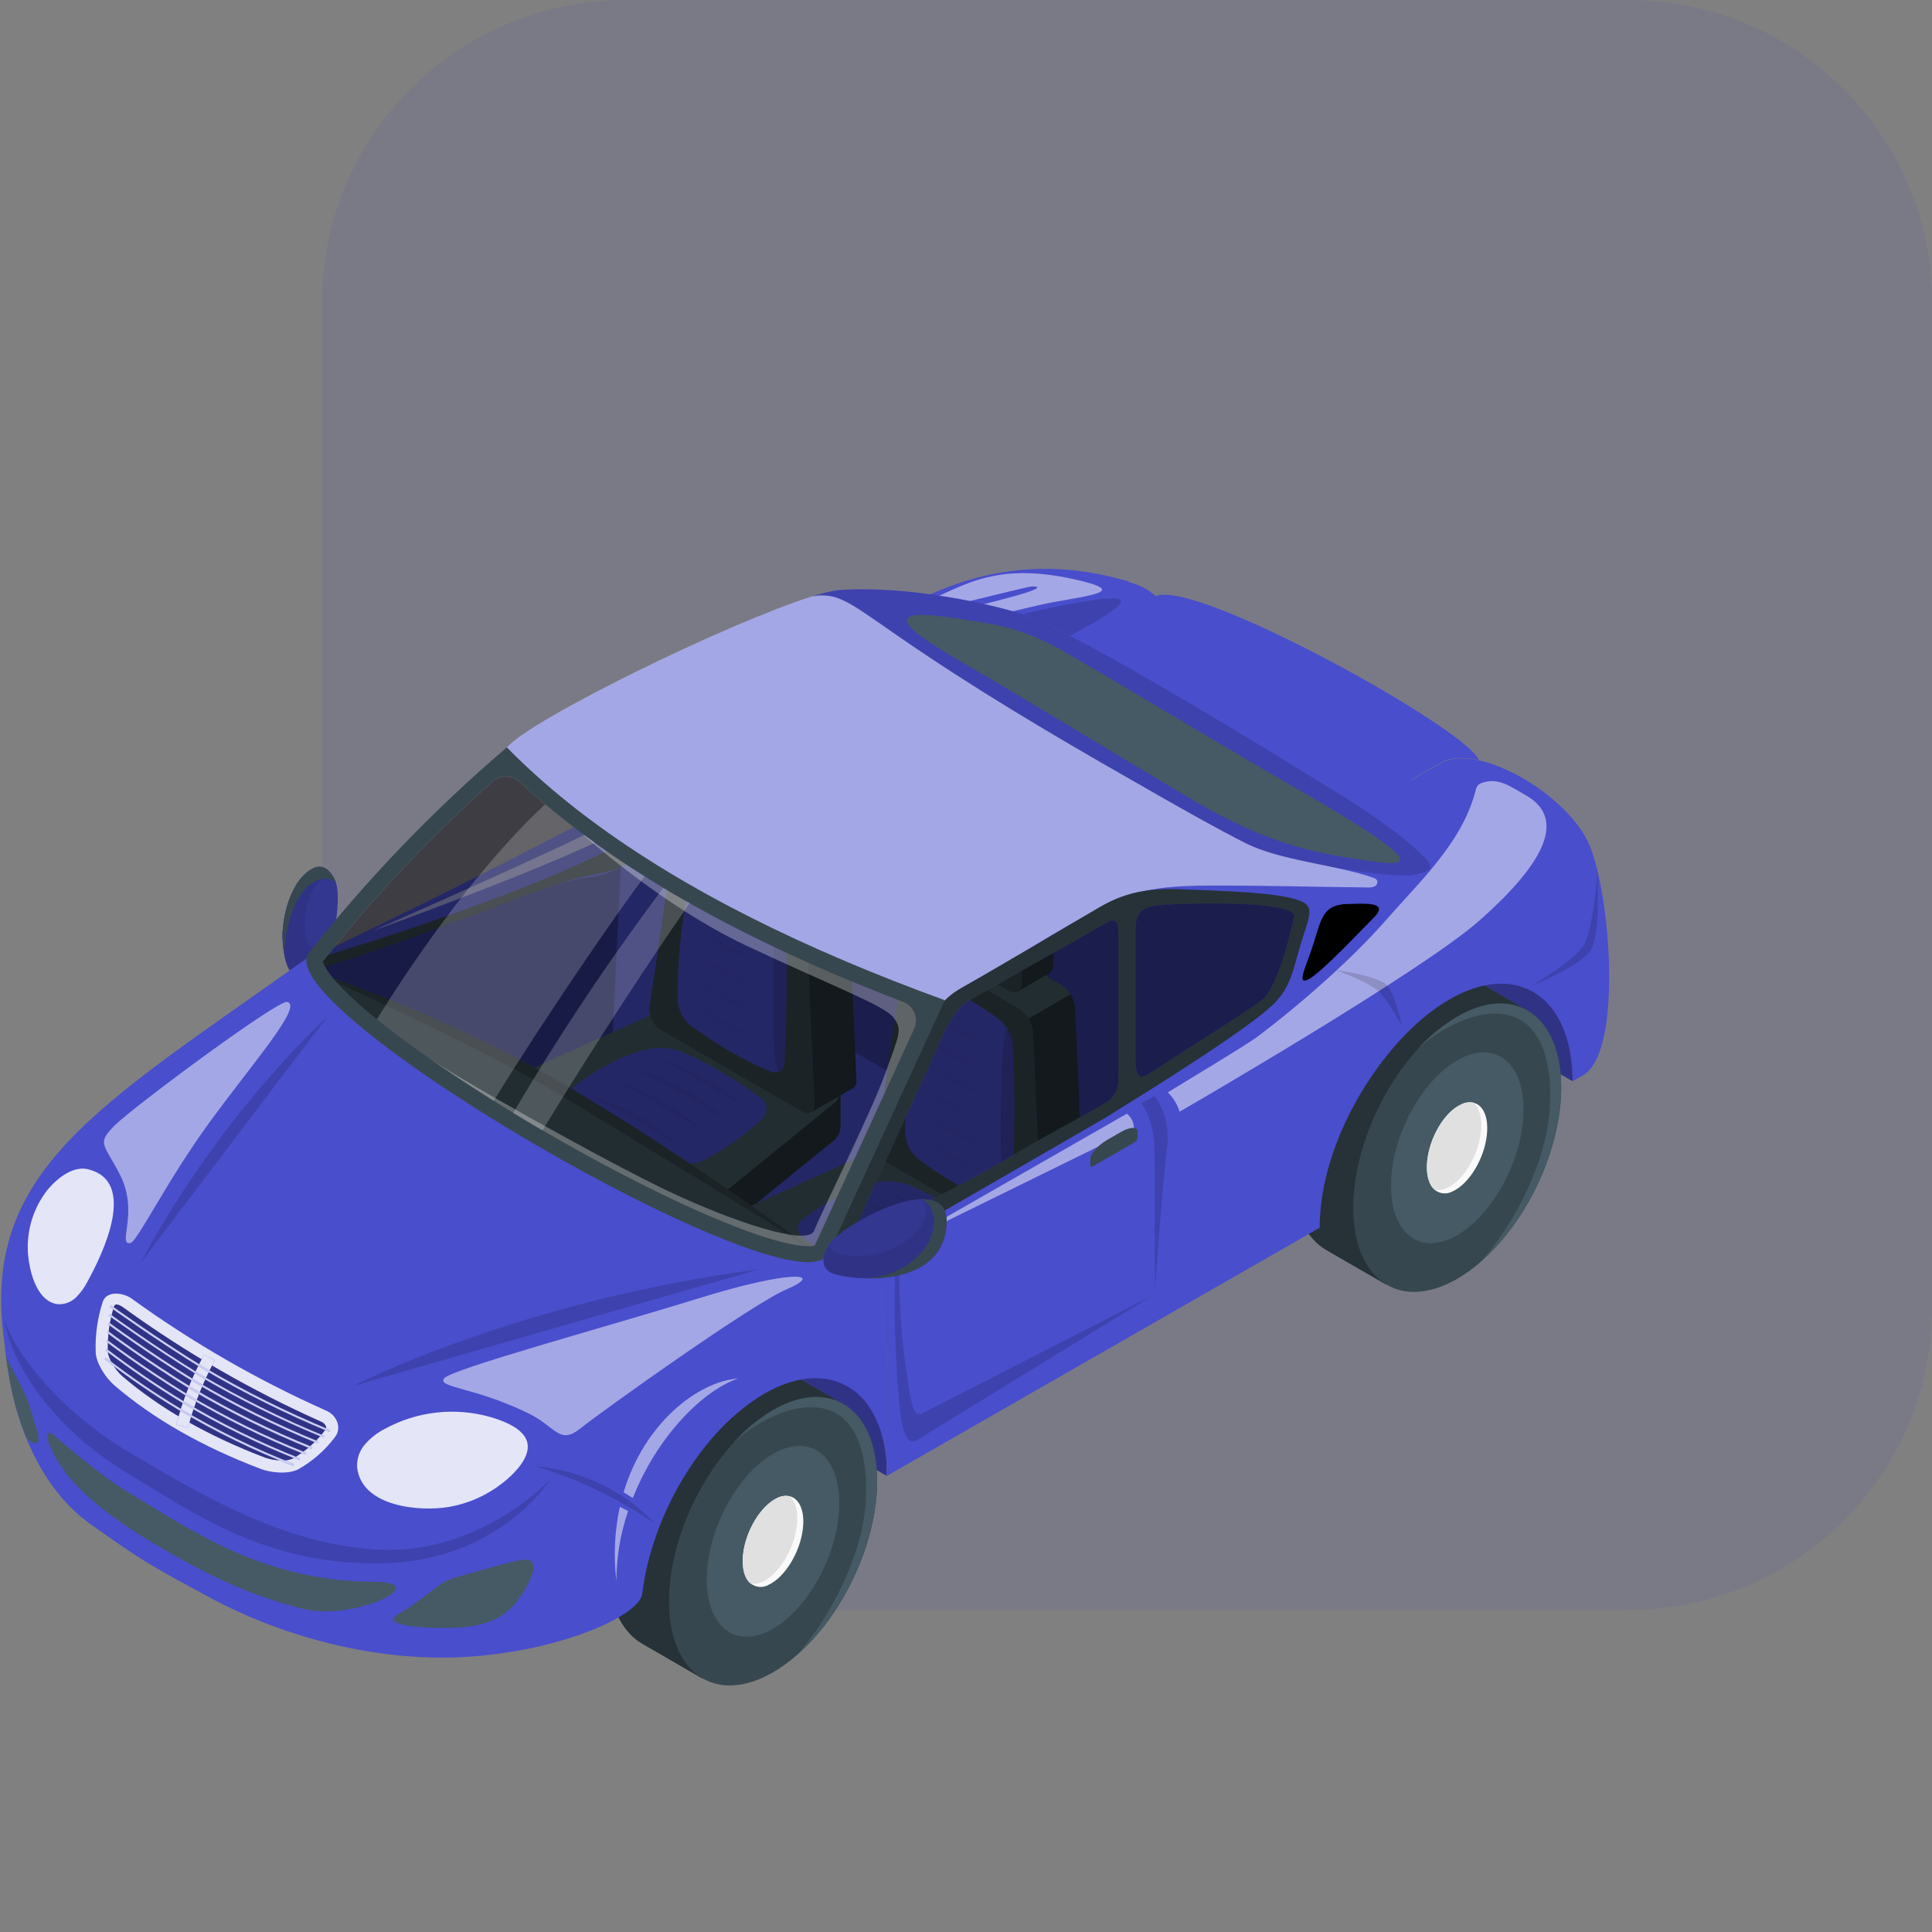 <svg width="120" height="120" viewBox="0 0 120 120" fill="none" xmlns="http://www.w3.org/2000/svg">
<rect x="0" y="0" width="120" height="120" fill="#808080" stroke="none"/>
<path opacity="0.1" d="M20.006 18.75C20.006 8.395 28.453 0 38.873 0H101.133C111.553 0 120 8.395 120 18.75V81.244C120 91.599 111.553 99.994 101.133 99.994H38.873C28.453 99.994 20.006 91.599 20.006 81.244V18.75Z" fill="#494ECC"/>
<g clip-path="url(#clip0_266_1952)">
<path d="M70.141 36.126C68.802 35.779 63.091 33.865 56.375 37.637C54.784 38.53 51.576 40.395 47.602 42.724C47.602 42.724 42.98 47.534 37.113 50.601C26.013 56.404 18.508 59.872 18.508 59.872C18.718 60.041 18.958 60.169 19.215 60.251C22.515 61.583 30.338 68.786 35.715 66.865C41.978 64.628 70.141 36.126 70.141 36.126Z" fill="#494ECC"/>
<path opacity="0.5" d="M23.146 57.819C23.146 57.819 36.321 52.044 38.173 50.889C39.614 50.01 40.976 49.008 42.244 47.895C42.864 47.301 42.715 49.288 39.47 51.098C35.121 53.538 23.146 57.819 23.146 57.819Z" fill="white"/>
<path d="M43.003 43.989C43.003 44.56 43.055 45.347 43.107 46.379C43.178 47.763 42.98 48.482 42.334 49.547C42.037 50.035 41.391 50.764 40.212 51.492C33.692 55.499 18.508 59.871 18.508 59.871L19.201 60.251L37.33 58.229L45.221 53.043L45.405 44.501L44.182 43.85L43.003 43.989Z" fill="#37474F"/>
<path d="M45.407 44.501V44.934C45.247 45.368 44.971 45.964 44.592 46.193C44.389 46.315 44.157 46.38 43.92 46.379C43.486 46.379 43.107 46.158 43.085 45.802C43.085 45.708 43.085 45.611 43.069 45.519C43.029 44.842 43.015 44.395 43.015 43.989L44.193 43.85L45.407 44.501Z" fill="#494ECC"/>
<path opacity="0.3" d="M45.407 44.501V44.934C45.247 45.368 44.971 45.964 44.592 46.193C44.389 46.315 44.157 46.38 43.92 46.379C43.486 46.379 43.107 46.158 43.085 45.802C43.085 45.708 43.085 45.611 43.069 45.519C43.029 44.842 43.015 44.395 43.015 43.989L44.193 43.85L45.407 44.501Z" fill="black"/>
<path d="M72.964 38.797C71.656 35.699 69.254 35.704 65.292 36.267C64.832 36.331 54.725 38.445 49.068 40.611C44.794 42.247 43.535 43.487 43.196 43.676C42.404 44.133 43.715 44.887 44.582 44.477C44.582 45.147 44.601 45.722 44.582 46.231C44.476 49.295 43.971 49.767 42.503 51.416C41.897 52.098 40.087 53.012 39.097 53.569C37.249 54.606 37.341 53.792 32.436 55.69C30.333 56.503 20.233 60.291 19.151 60.282L46.034 77.119L54.52 83.471L93.561 52.298L72.964 38.797Z" fill="#494ECC"/>
<path d="M44.632 44.456L47.779 42.339L73.714 56.494L69.58 58.879L69.584 74.873L44.632 60.461V44.456Z" fill="#494ECC"/>
<path opacity="0.25" d="M44.632 44.456L47.779 42.339L74.445 55.558L81.052 56.428L79.343 61.699L69.584 74.873L44.632 60.461V44.456Z" fill="black"/>
<path opacity="0.5" d="M51.889 39.923C49.813 40.562 48.413 40.958 48.934 41.239C49.454 41.519 62.789 37.877 65.393 37.406C67.998 36.934 70.013 36.722 66.779 35.992C63.892 35.348 62.041 35.556 60.323 36.154C58.605 36.753 55.357 38.528 55.357 38.528C55.357 38.528 63.691 36.475 64.005 36.435C64.319 36.395 65.106 36.435 63.147 36.989C61.188 37.543 53.978 39.292 51.889 39.923Z" fill="white"/>
<path opacity="0.3" d="M37.827 68.904C37.827 68.904 38.244 60.317 38.562 53.854C36.481 54.924 36.936 53.943 32.486 55.662C30.654 56.369 22.748 59.336 20.03 60.081L19.201 60.251L34.972 70.125L37.827 68.904Z" fill="black"/>
<path d="M52.201 67.725L49.104 67.664L44.389 64.965C43.95 64.745 43.468 64.618 42.977 64.594C42.485 64.571 41.994 64.65 41.535 64.826L35.828 67.405L31.913 67.327V69.614C31.913 69.871 32.095 70.135 32.467 70.349L42.721 76.27C43.136 76.484 43.602 76.578 44.068 76.541C44.534 76.504 44.98 76.338 45.356 76.06L51.72 70.889C51.86 70.788 51.975 70.657 52.057 70.506C52.138 70.354 52.184 70.186 52.191 70.014L52.201 67.725Z" fill="#37474F"/>
<path d="M32.467 68.063L42.721 73.984C43.136 74.197 43.603 74.291 44.068 74.254C44.534 74.217 44.98 74.051 45.356 73.774L51.72 68.602C52.408 68.046 52.343 67.235 51.574 66.794L44.387 62.679C43.947 62.458 43.466 62.332 42.975 62.308C42.483 62.284 41.992 62.363 41.533 62.54L32.535 66.601C31.732 66.964 31.699 67.62 32.467 68.063Z" fill="#455A64"/>
<path d="M52.203 67.728V70.007C52.203 70.007 52.203 70.007 52.192 70.007C52.185 70.18 52.139 70.348 52.057 70.5C51.976 70.652 51.86 70.783 51.72 70.884L45.356 76.053C44.995 76.327 44.563 76.49 44.111 76.525V74.24C44.563 74.207 44.996 74.044 45.356 73.769L51.72 68.598C51.861 68.498 51.978 68.369 52.061 68.218C52.145 68.067 52.194 67.9 52.203 67.728Z" fill="#263238"/>
<path d="M53.191 67.049C53.206 67.151 53.194 67.255 53.156 67.351C53.117 67.447 53.054 67.531 52.972 67.594L50.36 69.1C50.446 69.041 50.513 68.958 50.552 68.862C50.592 68.766 50.603 68.66 50.584 68.558L50.018 55.791C49.989 55.501 49.896 55.22 49.744 54.97C49.592 54.72 49.386 54.507 49.142 54.347L42.987 50.794C42.893 50.731 42.783 50.693 42.67 50.683C42.556 50.674 42.442 50.695 42.339 50.742L44.932 49.248C45.036 49.196 45.153 49.172 45.27 49.179C45.387 49.187 45.499 49.225 45.596 49.291L51.746 52.843C51.991 53.002 52.197 53.214 52.349 53.464C52.501 53.714 52.594 53.995 52.623 54.285L53.191 67.049Z" fill="#263238"/>
<path d="M42.989 50.799L49.141 54.351C49.385 54.511 49.591 54.723 49.742 54.972C49.894 55.221 49.988 55.501 50.018 55.791L50.584 68.553C50.607 69.085 50.254 69.3 49.792 69.024L41.033 63.968C40.797 63.816 40.608 63.602 40.486 63.349C40.364 63.096 40.314 62.814 40.342 62.535L42.013 51.259C42.019 51.148 42.054 51.041 42.115 50.948C42.177 50.856 42.263 50.782 42.363 50.735C42.463 50.688 42.575 50.669 42.685 50.68C42.795 50.691 42.9 50.732 42.989 50.799Z" fill="#37474F"/>
<path d="M52.352 53.472L49.759 54.976C49.61 54.722 49.402 54.508 49.153 54.351L42.999 50.799C42.904 50.735 42.795 50.697 42.681 50.688C42.568 50.679 42.454 50.699 42.351 50.747L44.943 49.253C45.048 49.2 45.165 49.176 45.282 49.184C45.398 49.191 45.511 49.23 45.608 49.295L51.758 52.847C52.003 53.005 52.207 53.219 52.352 53.472Z" fill="#455A64"/>
<path d="M51.277 51.617V48.44C51.277 46.155 49.818 43.459 48.02 42.419C47.195 41.948 46.443 41.903 45.867 42.214L43.883 43.369L44.764 45.055V47.86C44.78 48.148 44.864 48.43 45.008 48.68C45.153 48.931 45.354 49.144 45.596 49.302L47.581 50.448L49.073 53.302L51.037 52.161C51.122 52.1 51.189 52.018 51.231 51.922C51.273 51.826 51.289 51.721 51.277 51.617Z" fill="#263238"/>
<path d="M48.02 46.945L50.575 45.469C49.978 44.166 49.057 43.018 48.02 42.419C47.195 41.948 46.443 41.903 45.867 42.214L43.883 43.369L44.764 45.055V45.606L48.02 46.945Z" fill="#455A64"/>
<path d="M49.323 52.753V49.578C49.323 47.292 47.864 44.597 46.066 43.558C44.267 42.519 42.806 43.53 42.806 45.816V48.991C42.822 49.281 42.905 49.562 43.05 49.813C43.195 50.064 43.397 50.278 43.64 50.436L48.489 53.234C48.951 53.5 49.323 53.286 49.323 52.753Z" fill="#37474F"/>
<path d="M43.173 53.503C42.418 56.318 42.056 59.224 42.096 62.139C42.117 62.438 42.196 62.729 42.331 62.996C42.466 63.262 42.653 63.499 42.881 63.693C44.401 64.82 46.047 65.77 47.784 66.521C47.883 66.579 47.996 66.608 48.111 66.606C48.226 66.604 48.338 66.57 48.435 66.509C48.532 66.448 48.611 66.361 48.662 66.259C48.714 66.156 48.736 66.042 48.727 65.927C48.883 62.469 48.934 59.245 48.758 56.562C48.686 55.959 48.385 55.405 47.918 55.016C46.803 54.201 45.603 53.508 44.34 52.949C44.229 52.895 44.106 52.868 43.983 52.868C43.859 52.868 43.737 52.895 43.625 52.948C43.513 53.001 43.415 53.078 43.337 53.174C43.259 53.27 43.203 53.383 43.173 53.503Z" fill="#494ECC"/>
<path opacity="0.15" d="M48.651 66.217C48.69 66.123 48.712 66.024 48.717 65.922C48.873 62.464 48.924 59.24 48.748 56.557C48.716 56.259 48.625 55.971 48.479 55.709C48.137 55.223 48.008 59.308 48.019 61.8C48.031 64.291 48.052 66.75 48.46 66.467C48.477 66.456 48.493 66.443 48.507 66.429C48.562 66.363 48.61 66.292 48.651 66.217Z" fill="black"/>
<g opacity="0.15">
<path opacity="0.15" d="M42.664 61.92C42.664 61.92 42.739 61.965 42.862 62.047C42.985 62.13 43.166 62.243 43.378 62.382C43.803 62.66 44.371 63.018 44.955 63.351C45.54 63.683 46.134 63.994 46.584 64.221C46.82 64.334 46.999 64.435 47.136 64.496C47.272 64.558 47.343 64.605 47.343 64.605C47.343 64.605 47.258 64.591 47.107 64.555C46.956 64.52 46.751 64.473 46.508 64.39C46.266 64.308 45.983 64.206 45.688 64.081C45.542 64.013 45.389 63.949 45.238 63.869C45.087 63.789 44.939 63.709 44.788 63.634C44.493 63.457 44.203 63.275 43.942 63.084C43.705 62.912 43.478 62.728 43.26 62.533C43.067 62.363 42.921 62.205 42.815 62.099C42.709 61.993 42.664 61.92 42.664 61.92Z" fill="black"/>
<path opacity="0.15" d="M42.664 60.317C42.664 60.317 42.739 60.362 42.862 60.444C42.985 60.527 43.166 60.64 43.378 60.779C43.803 61.057 44.371 61.413 44.955 61.746C45.54 62.078 46.134 62.389 46.584 62.618C46.82 62.728 46.999 62.83 47.136 62.894C47.272 62.957 47.343 63.002 47.343 63.002L47.107 62.952C46.961 62.915 46.751 62.868 46.508 62.787C46.23 62.698 45.956 62.594 45.688 62.476C45.542 62.408 45.389 62.344 45.238 62.264C45.087 62.184 44.939 62.106 44.788 62.028C44.493 61.854 44.203 61.67 43.942 61.482C43.68 61.293 43.449 61.102 43.26 60.93C43.072 60.758 42.921 60.602 42.815 60.496C42.709 60.39 42.664 60.317 42.664 60.317Z" fill="black"/>
<path opacity="0.15" d="M43.001 58.983C43.001 58.983 43.069 59.023 43.185 59.098C43.3 59.174 43.468 59.275 43.656 59.403C44.05 59.657 44.575 59.98 45.118 60.272C45.66 60.565 46.218 60.831 46.64 61.036L47.15 61.288L47.34 61.387C47.34 61.387 47.263 61.375 47.128 61.347C46.994 61.319 46.801 61.274 46.574 61.208C46.315 61.134 46.059 61.046 45.808 60.946C45.672 60.888 45.528 60.836 45.389 60.765C45.25 60.694 45.106 60.626 44.965 60.553C44.823 60.48 44.689 60.397 44.557 60.317C44.425 60.237 44.3 60.145 44.177 60.062C43.957 59.904 43.746 59.733 43.545 59.551C43.369 59.393 43.234 59.247 43.14 59.148C43.046 59.049 43.001 58.983 43.001 58.983Z" fill="black"/>
<path opacity="0.15" d="M43.136 57.479L43.315 57.588C43.423 57.666 43.588 57.76 43.786 57.882C44.166 58.118 44.673 58.439 45.201 58.712C45.729 58.986 46.271 59.24 46.678 59.436L47.171 59.671C47.291 59.73 47.357 59.768 47.357 59.768L47.152 59.73C47.023 59.7 46.834 59.662 46.615 59.601C46.396 59.539 46.143 59.459 45.872 59.365C45.74 59.311 45.599 59.261 45.465 59.195C45.33 59.129 45.189 59.066 45.052 58.997C44.915 58.929 44.783 58.846 44.656 58.761C44.529 58.677 44.404 58.596 44.286 58.526C44.073 58.374 43.869 58.209 43.675 58.033C43.506 57.88 43.376 57.736 43.287 57.642C43.197 57.548 43.136 57.479 43.136 57.479Z" fill="black"/>
<path opacity="0.15" d="M43.371 56.044L43.541 56.145L43.977 56.421C44.408 56.699 44.853 56.955 45.311 57.187C45.808 57.439 46.327 57.658 46.725 57.842C47.124 58.026 47.364 58.163 47.364 58.163C47.126 58.126 46.89 58.076 46.657 58.014C46.145 57.886 45.648 57.705 45.174 57.474C45.045 57.406 44.917 57.338 44.795 57.265C44.672 57.192 44.559 57.109 44.446 57.029C44.245 56.884 44.054 56.727 43.873 56.558C43.693 56.399 43.525 56.227 43.371 56.044Z" fill="black"/>
<path opacity="0.15" d="M43.899 54.662C43.899 54.662 44.119 54.787 44.432 54.985C44.746 55.183 45.16 55.428 45.592 55.652C46.023 55.876 46.464 56.086 46.796 56.253C47.129 56.421 47.346 56.548 47.346 56.548C47.138 56.522 46.932 56.481 46.73 56.425C46.285 56.31 45.853 56.147 45.443 55.938C45.333 55.874 45.222 55.813 45.116 55.749C45.01 55.685 44.911 55.612 44.814 55.544C44.639 55.418 44.473 55.28 44.319 55.129C44.166 54.986 44.026 54.83 43.899 54.662Z" fill="black"/>
</g>
<path d="M40.543 65.112C38.926 65.399 37.325 66.226 35.739 67.417C35.642 67.481 35.562 67.569 35.507 67.672C35.452 67.775 35.423 67.889 35.423 68.006C35.423 68.123 35.452 68.238 35.507 68.341C35.562 68.443 35.642 68.531 35.739 68.595C37.659 70.001 39.73 71.187 41.915 72.131C42.481 72.347 43.11 72.33 43.664 72.084C45.02 71.398 46.266 70.515 47.362 69.463C47.45 69.377 47.517 69.273 47.559 69.158C47.602 69.043 47.618 68.92 47.607 68.798C47.595 68.676 47.557 68.558 47.494 68.453C47.431 68.348 47.346 68.258 47.244 68.19C45.737 67.071 44.113 66.118 42.4 65.35C41.81 65.119 41.172 65.037 40.543 65.112Z" fill="#494ECC"/>
<g opacity="0.2">
<path opacity="0.2" d="M36.609 68.013C36.609 68.013 36.71 68.039 36.882 68.093C37.054 68.147 37.307 68.225 37.59 68.329C38.305 68.6 38.998 68.926 39.664 69.302C40.327 69.678 40.958 70.109 41.549 70.589C41.819 70.808 42.077 71.04 42.323 71.285L41.441 70.738C40.915 70.41 40.213 69.984 39.496 69.58C38.78 69.177 38.054 68.786 37.505 68.496L36.842 68.143C36.699 68.065 36.609 68.013 36.609 68.013Z" fill="black"/>
<path opacity="0.2" d="M38.15 67.124L38.424 67.204C38.596 67.261 38.848 67.339 39.131 67.44C39.846 67.711 40.539 68.035 41.205 68.411C41.868 68.788 42.498 69.219 43.091 69.698C43.361 69.921 43.618 70.157 43.864 70.405L42.983 69.859C42.457 69.528 41.754 69.104 41.038 68.701C40.321 68.298 39.595 67.907 39.046 67.617L38.384 67.263C38.24 67.178 38.15 67.124 38.15 67.124Z" fill="black"/>
<path opacity="0.2" d="M39.475 66.373C39.475 66.373 39.574 66.398 39.748 66.453C39.923 66.507 40.173 66.585 40.456 66.688C41.171 66.959 41.864 67.284 42.53 67.66C43.193 68.036 43.823 68.467 44.416 68.947C44.685 69.169 44.944 69.405 45.189 69.654C45.189 69.654 44.835 69.437 44.307 69.107C43.779 68.777 43.077 68.355 42.363 67.95C41.648 67.544 40.92 67.157 40.371 66.868L39.709 66.514L39.475 66.373Z" fill="black"/>
<path opacity="0.2" d="M40.918 65.755C40.918 65.755 41.012 65.778 41.172 65.828C41.333 65.877 41.562 65.946 41.828 66.047C42.486 66.292 43.124 66.588 43.735 66.933C44.346 67.276 44.928 67.67 45.472 68.112C45.719 68.315 45.955 68.53 46.179 68.758C46.179 68.758 46.097 68.711 45.943 68.621C45.79 68.532 45.597 68.411 45.354 68.263C44.883 67.963 44.225 67.575 43.567 67.204C42.91 66.834 42.245 66.476 41.743 66.207L41.137 65.877C41.001 65.804 40.918 65.755 40.918 65.755Z" fill="black"/>
</g>
<path d="M66.339 76.016L63.242 75.954L58.528 73.255C58.088 73.035 57.606 72.909 57.115 72.886C56.623 72.862 56.132 72.942 55.673 73.119L49.971 75.695L46.059 75.617V77.904C46.059 78.161 46.24 78.425 46.612 78.639L56.866 84.56C57.281 84.774 57.748 84.868 58.214 84.831C58.679 84.794 59.125 84.628 59.501 84.35L65.866 79.181C66.005 79.08 66.12 78.949 66.202 78.797C66.283 78.645 66.33 78.477 66.337 78.305L66.339 76.016Z" fill="#37474F"/>
<path d="M46.605 76.353L56.859 82.274C57.274 82.488 57.74 82.582 58.206 82.545C58.672 82.508 59.118 82.341 59.494 82.064L65.858 76.895C66.546 76.336 66.48 75.525 65.712 75.085L58.528 70.969C58.087 70.749 57.606 70.623 57.115 70.6C56.623 70.576 56.132 70.655 55.673 70.832L46.671 74.884C45.87 75.254 45.837 75.91 46.605 76.353Z" fill="#455A64"/>
<path d="M66.341 76.018V78.3C66.335 78.472 66.289 78.641 66.207 78.793C66.126 78.945 66.01 79.076 65.87 79.177L59.506 84.346C59.145 84.619 58.713 84.783 58.261 84.817V82.533C58.713 82.499 59.145 82.335 59.506 82.062L65.87 76.876C66.007 76.777 66.121 76.648 66.202 76.5C66.284 76.352 66.331 76.187 66.341 76.018Z" fill="#263238"/>
<path d="M67.329 75.341C67.345 75.443 67.334 75.547 67.295 75.643C67.256 75.738 67.192 75.822 67.11 75.883L64.499 77.39C64.586 77.332 64.654 77.25 64.696 77.153C64.738 77.057 64.751 76.951 64.734 76.848L64.166 64.088C64.137 63.797 64.043 63.517 63.892 63.267C63.74 63.017 63.534 62.804 63.289 62.644L57.125 59.091C57.031 59.027 56.922 58.989 56.809 58.98C56.696 58.972 56.582 58.993 56.48 59.042L59.072 57.547C59.177 57.495 59.294 57.471 59.41 57.479C59.527 57.486 59.64 57.525 59.737 57.59L65.887 61.142C66.132 61.301 66.338 61.513 66.49 61.763C66.642 62.013 66.736 62.294 66.764 62.585L67.329 75.341Z" fill="#263238"/>
<path d="M57.128 59.092L63.28 62.644C63.524 62.804 63.73 63.016 63.882 63.266C64.033 63.515 64.127 63.796 64.157 64.086L64.722 76.848C64.746 77.38 64.392 77.595 63.933 77.319L55.174 72.263C54.937 72.112 54.747 71.897 54.625 71.644C54.503 71.391 54.453 71.11 54.481 70.83L56.152 59.563C56.155 59.451 56.189 59.343 56.25 59.249C56.31 59.155 56.396 59.079 56.497 59.031C56.597 58.982 56.709 58.962 56.821 58.973C56.932 58.983 57.038 59.025 57.128 59.092Z" fill="#37474F"/>
<path d="M66.493 61.762L63.879 63.268C63.73 63.013 63.522 62.798 63.273 62.641L57.125 59.091C57.031 59.027 56.922 58.989 56.809 58.98C56.696 58.972 56.582 58.993 56.48 59.042L59.072 57.547C59.177 57.495 59.294 57.471 59.41 57.479C59.527 57.486 59.64 57.525 59.737 57.59L65.887 61.142C66.135 61.297 66.343 61.51 66.493 61.762Z" fill="#455A64"/>
<path d="M65.418 59.907V56.734C65.418 54.45 63.959 51.754 62.158 50.717C61.333 50.245 60.581 50.198 60.006 50.509L58.019 51.664L58.9 53.352V56.145C58.916 56.434 58.999 56.715 59.145 56.966C59.289 57.217 59.492 57.43 59.734 57.587L61.717 58.733L63.209 61.588L65.172 60.447C65.257 60.386 65.325 60.305 65.368 60.21C65.411 60.115 65.428 60.011 65.418 59.907Z" fill="#263238"/>
<path d="M62.158 55.235L64.713 53.76C64.116 52.459 63.195 51.308 62.158 50.712C61.333 50.24 60.581 50.193 60.006 50.504L58.019 51.659L58.9 53.347V53.896L62.158 55.235Z" fill="#455A64"/>
<path d="M63.461 61.043V57.868C63.461 55.582 62.002 52.888 60.203 51.848C58.405 50.809 56.946 51.82 56.946 54.106V57.281C56.961 57.571 57.045 57.852 57.189 58.103C57.334 58.354 57.535 58.568 57.778 58.726L62.629 61.526C63.089 61.79 63.461 61.576 63.461 61.043Z" fill="#37474F"/>
<path d="M57.314 61.793C56.556 64.609 56.193 67.516 56.234 70.432C56.254 70.73 56.334 71.02 56.469 71.287C56.604 71.553 56.791 71.79 57.019 71.983C58.539 73.111 60.184 74.06 61.922 74.811C62.021 74.868 62.134 74.896 62.248 74.894C62.362 74.891 62.474 74.858 62.57 74.797C62.667 74.737 62.745 74.651 62.797 74.549C62.849 74.447 62.872 74.333 62.865 74.219C63.018 70.759 63.072 67.535 62.893 64.852C62.821 64.249 62.521 63.695 62.054 63.306C60.939 62.491 59.739 61.798 58.476 61.239C58.364 61.186 58.243 61.159 58.119 61.16C57.996 61.16 57.875 61.188 57.764 61.241C57.652 61.294 57.554 61.371 57.477 61.466C57.399 61.562 57.343 61.673 57.314 61.793Z" fill="#494ECC"/>
<path opacity="0.15" d="M62.789 74.507C62.83 74.415 62.853 74.316 62.858 74.215C63.011 70.755 63.065 67.53 62.886 64.848C62.856 64.549 62.765 64.26 62.617 63.999C62.275 63.514 62.146 67.601 62.157 70.092C62.169 72.584 62.193 75.042 62.601 74.757L62.648 74.719C62.7 74.652 62.748 74.582 62.789 74.507Z" fill="black"/>
<g opacity="0.15">
<path opacity="0.15" d="M56.807 70.219L57.005 70.347C57.127 70.432 57.306 70.542 57.519 70.681C57.945 70.96 58.513 71.318 59.095 71.65C59.678 71.983 60.274 72.294 60.727 72.52C60.962 72.633 61.141 72.734 61.276 72.796C61.41 72.857 61.483 72.904 61.483 72.904C61.483 72.904 61.401 72.89 61.248 72.855C61.094 72.819 60.892 72.772 60.649 72.69C60.37 72.602 60.096 72.498 59.828 72.381C59.682 72.313 59.529 72.249 59.381 72.169C59.232 72.089 59.079 72.011 58.928 71.933C58.633 71.759 58.343 71.575 58.084 71.384C57.847 71.212 57.619 71.028 57.401 70.832C57.207 70.663 57.061 70.505 56.958 70.399C56.854 70.293 56.807 70.219 56.807 70.219Z" fill="black"/>
<path opacity="0.15" d="M56.807 68.607L57.005 68.734C57.127 68.819 57.306 68.93 57.519 69.069C57.945 69.347 58.513 69.703 59.095 70.036C59.678 70.368 60.274 70.679 60.727 70.908C60.962 71.021 61.141 71.122 61.276 71.183C61.41 71.245 61.483 71.292 61.483 71.292L61.248 71.243C61.101 71.205 60.892 71.158 60.649 71.078C60.37 70.988 60.096 70.885 59.828 70.766C59.682 70.698 59.529 70.637 59.381 70.556C59.232 70.476 59.079 70.396 58.928 70.321C58.633 70.146 58.343 69.963 58.084 69.774C57.825 69.585 57.592 69.394 57.401 69.222C57.21 69.05 57.061 68.895 56.958 68.789C56.854 68.683 56.807 68.607 56.807 68.607Z" fill="black"/>
<path opacity="0.15" d="M57.139 67.273C57.139 67.273 57.208 67.313 57.323 67.388C57.438 67.464 57.606 67.568 57.794 67.695C58.186 67.947 58.711 68.27 59.254 68.562C59.796 68.855 60.354 69.121 60.776 69.326L61.285 69.578L61.476 69.677C61.476 69.677 61.398 69.677 61.264 69.637C61.13 69.597 60.937 69.566 60.71 69.498C60.451 69.424 60.195 69.337 59.944 69.236C59.807 69.177 59.664 69.126 59.525 69.055C59.386 68.984 59.242 68.916 59.1 68.845C58.959 68.774 58.825 68.687 58.693 68.609C58.56 68.532 58.436 68.437 58.313 68.355C58.092 68.197 57.882 68.026 57.681 67.843C57.507 67.685 57.37 67.539 57.276 67.44C57.182 67.341 57.139 67.273 57.139 67.273Z" fill="black"/>
<path opacity="0.15" d="M57.278 65.769C57.278 65.769 57.344 65.807 57.458 65.88C57.571 65.953 57.731 66.05 57.929 66.172C58.308 66.408 58.815 66.729 59.343 67.002C59.871 67.275 60.411 67.53 60.821 67.726L61.314 67.961C61.432 68.02 61.498 68.058 61.498 68.058L61.292 68.02C61.163 67.99 60.974 67.954 60.755 67.891C60.536 67.827 60.284 67.749 60.013 67.655C59.881 67.601 59.742 67.551 59.605 67.485C59.468 67.419 59.329 67.356 59.192 67.287C59.056 67.219 58.924 67.136 58.796 67.052C58.669 66.967 58.544 66.887 58.426 66.816C58.214 66.663 58.011 66.498 57.818 66.321C57.648 66.168 57.519 66.024 57.427 65.93C57.335 65.835 57.278 65.769 57.278 65.769Z" fill="black"/>
<path opacity="0.15" d="M57.514 64.334L57.683 64.435C57.787 64.504 57.938 64.598 58.12 64.711C58.55 64.99 58.994 65.246 59.451 65.479C59.949 65.729 60.467 65.951 60.854 66.132C61.24 66.314 61.492 66.453 61.492 66.453C61.254 66.416 61.018 66.366 60.785 66.304C60.273 66.176 59.775 65.995 59.3 65.764C59.173 65.696 59.043 65.628 58.921 65.555C58.798 65.482 58.685 65.399 58.572 65.319C58.371 65.175 58.179 65.017 57.999 64.848C57.825 64.689 57.662 64.517 57.514 64.334Z" fill="black"/>
<path opacity="0.15" d="M58.037 62.952C58.037 62.952 58.259 63.077 58.57 63.275C58.881 63.473 59.298 63.721 59.73 63.942C60.161 64.164 60.602 64.376 60.934 64.543C61.266 64.711 61.483 64.841 61.483 64.841C61.276 64.812 61.072 64.771 60.87 64.716C60.424 64.6 59.992 64.437 59.581 64.228C59.47 64.166 59.359 64.105 59.253 64.039C59.147 63.973 59.048 63.902 58.952 63.834C58.776 63.708 58.611 63.57 58.457 63.419C58.305 63.275 58.164 63.119 58.037 62.952Z" fill="black"/>
</g>
<path d="M54.685 73.402C53.069 73.692 51.47 74.516 49.882 75.707C49.784 75.771 49.705 75.859 49.65 75.962C49.594 76.065 49.565 76.18 49.565 76.296C49.565 76.413 49.594 76.528 49.65 76.631C49.705 76.733 49.784 76.821 49.882 76.885C51.801 78.292 53.873 79.478 56.057 80.421C56.623 80.638 57.251 80.622 57.804 80.376C59.158 79.685 60.402 78.797 61.495 77.741C61.583 77.656 61.651 77.552 61.694 77.437C61.736 77.322 61.752 77.199 61.741 77.076C61.73 76.954 61.691 76.836 61.628 76.731C61.565 76.626 61.48 76.536 61.377 76.468C59.87 75.349 58.246 74.397 56.533 73.628C55.945 73.404 55.311 73.326 54.685 73.402Z" fill="#494ECC"/>
<g opacity="0.2">
<path opacity="0.2" d="M50.747 76.299C50.747 76.299 50.848 76.325 51.022 76.379C51.197 76.433 51.444 76.511 51.73 76.614C52.444 76.884 53.137 77.209 53.801 77.586C54.465 77.962 55.095 78.392 55.687 78.873C55.957 79.091 56.216 79.323 56.463 79.568L55.581 79.021C55.055 78.693 54.351 78.267 53.634 77.864C52.917 77.461 52.191 77.072 51.645 76.782L50.982 76.426C50.836 76.355 50.747 76.299 50.747 76.299Z" fill="black"/>
<path opacity="0.2" d="M52.288 75.415L52.564 75.497C52.736 75.551 52.986 75.629 53.271 75.733C53.986 76.003 54.68 76.328 55.345 76.704C56.008 77.081 56.639 77.511 57.231 77.991C57.501 78.213 57.759 78.449 58.004 78.698L57.123 78.151C56.597 77.823 55.895 77.397 55.178 76.994C54.461 76.591 53.735 76.2 53.188 75.909L52.524 75.556C52.378 75.469 52.288 75.415 52.288 75.415Z" fill="black"/>
<path opacity="0.2" d="M53.613 74.663L53.886 74.743C54.061 74.8 54.31 74.877 54.593 74.979C55.309 75.249 56.002 75.574 56.668 75.95C57.33 76.327 57.961 76.757 58.553 77.237C58.823 77.459 59.081 77.695 59.327 77.944L58.457 77.397C57.931 77.067 57.229 76.643 56.512 76.237C55.795 75.832 55.069 75.445 54.52 75.156L53.858 74.802C53.702 74.717 53.613 74.663 53.613 74.663Z" fill="black"/>
<path opacity="0.2" d="M55.055 74.045C55.055 74.045 55.15 74.069 55.31 74.118C55.47 74.168 55.699 74.236 55.967 74.337C56.624 74.582 57.261 74.879 57.872 75.224C58.484 75.566 59.065 75.961 59.609 76.402C59.856 76.605 60.092 76.821 60.316 77.048C60.316 77.048 60.234 77.001 60.092 76.914L59.505 76.553C59.02 76.254 58.374 75.867 57.716 75.495C57.059 75.122 56.396 74.766 55.894 74.498L55.288 74.168C55.138 74.095 55.055 74.045 55.055 74.045Z" fill="black"/>
</g>
<path d="M97.663 67.15L87.082 61.041L92.96 57.646L98.681 61.26L97.663 67.15Z" fill="#494ECC"/>
<path opacity="0.35" d="M97.663 67.15L87.082 61.041L92.96 57.646L98.681 61.26L97.663 67.15Z" fill="black"/>
<path d="M93.201 65.691L94.721 62.674L91.105 60.581C89.955 59.921 88.423 59.994 86.742 60.965C83.171 63.028 80.277 68.345 80.274 72.845C80.274 75.202 81.069 76.852 82.339 77.616L82.391 77.647L86.099 79.787L87.702 76.605C90.749 74.293 93.083 69.713 93.201 65.691Z" fill="#37474F"/>
<path d="M93.201 65.691L94.721 62.674L91.105 60.581C89.955 59.921 88.423 59.994 86.742 60.965C83.171 63.028 80.277 68.345 80.274 72.845C80.274 75.202 81.069 76.852 82.339 77.616L82.391 77.647L86.099 79.787L87.702 76.605C90.749 74.293 93.083 69.713 93.201 65.691Z" fill="#263238"/>
<path d="M96.97 67.556C96.97 71.436 94.818 75.924 91.935 78.398C91.934 78.402 91.934 78.406 91.935 78.41C91.495 78.791 91.022 79.131 90.521 79.426C86.95 81.489 84.053 79.513 84.055 75.014C84.055 71.617 85.705 67.747 88.062 65.17C88.07 65.164 88.076 65.157 88.081 65.149C88.786 64.362 89.606 63.687 90.514 63.145C94.075 61.083 96.97 63.058 96.97 67.556Z" fill="#37474F"/>
<path d="M90.513 65.861C92.786 64.548 94.629 65.915 94.629 68.913C94.629 71.912 92.776 75.407 90.513 76.72C88.251 78.033 86.398 76.666 86.398 73.656C86.398 70.646 88.232 67.171 90.513 65.861Z" fill="#455A64"/>
<path d="M92.356 70.445C92.213 71.938 91.263 73.526 90.235 73.993C90.061 74.092 89.862 74.137 89.662 74.121C89.462 74.106 89.272 74.031 89.115 73.906C88.752 73.602 88.561 72.963 88.644 72.133C88.788 70.641 89.733 69.052 90.765 68.597C90.997 68.478 91.262 68.442 91.517 68.494C92.111 68.626 92.463 69.359 92.356 70.445Z" fill="#FAFAFA"/>
<path d="M91.989 70.257C91.843 71.749 90.896 73.338 89.868 73.793C89.637 73.911 89.373 73.948 89.118 73.897C88.755 73.592 88.564 72.954 88.647 72.124C88.791 70.632 89.736 69.043 90.768 68.588C91 68.469 91.265 68.432 91.52 68.484C91.881 68.791 92.07 69.42 91.989 70.257Z" fill="#E0E0E0"/>
<path d="M96.969 67.556C96.969 71.436 94.817 75.924 91.935 78.398C93.641 76.539 95.409 73.427 96.036 70.462C96.583 67.869 96.378 64.145 94.15 63.205C91.923 62.264 88.988 64.246 88.057 65.149C88.769 64.36 89.597 63.685 90.513 63.145C94.075 61.083 96.969 63.058 96.969 67.556Z" fill="#455A64"/>
<path d="M98.726 52.491C97.415 49.394 91.949 46.177 89.615 47.346C88.889 47.706 86.824 48.958 84.222 50.457C84.222 50.457 75.663 55.643 74.874 56.091C74.874 56.091 78.963 56.022 79.892 56.357C80.821 56.692 80.637 57.404 80.576 57.668L80.104 59.186C79.039 64.371 70.98 66.493 69.261 68.409C68.656 69.09 68.158 69.333 67.175 69.899C66.192 70.465 60.069 73.885 59.197 74.389C57.624 75.297 55.079 76.454 55.079 76.454V91.674L81.969 76.256C81.969 75.839 81.991 75.422 82.035 75.007C82.506 70.057 86.141 64.319 90.03 62.075C94.249 59.638 97.672 61.915 97.672 67.162L98.356 66.769C100.795 65.293 100.034 55.575 98.726 52.491Z" fill="#494ECC"/>
<path d="M83.812 56.145C82.163 56.145 82.094 57.005 81.554 58.707C81.13 60.046 80.475 61.234 81.274 60.828C82.073 60.423 84.821 57.495 85.333 56.989C86.389 55.947 84.567 56.145 83.812 56.145Z" fill="black"/>
<path d="M91.855 47.209C90.985 47.016 90.193 47.027 89.601 47.324C88.875 47.687 86.808 48.941 84.206 50.441L80.703 52.458L62.035 41.703C62.035 41.703 69.276 38.007 71.845 37.014C74.414 36.022 91.129 45.283 91.855 47.209Z" fill="#494ECC"/>
<path opacity="0.5" d="M55.579 77.425L69.99 69.175C70.137 69.286 70.253 69.431 70.329 69.598C70.406 69.765 70.439 69.949 70.426 70.132L55.579 77.425Z" fill="white"/>
<path d="M67.857 72.456C67.843 72.463 67.828 72.467 67.813 72.467C67.798 72.467 67.783 72.463 67.77 72.455C67.757 72.448 67.745 72.437 67.737 72.424C67.73 72.411 67.725 72.396 67.725 72.381V71.968C67.725 71.657 68.196 71.134 68.766 70.804L69.615 70.314C70.19 69.981 70.657 69.965 70.657 70.276V70.613C70.657 70.682 70.639 70.75 70.604 70.811C70.569 70.871 70.519 70.92 70.459 70.955L67.857 72.456Z" fill="#37474F"/>
<path opacity="0.5" d="M78.073 64.411C77.332 64.965 73.123 67.476 72.533 67.85C72.874 68.182 73.127 68.594 73.269 69.048C73.269 69.048 88.232 60.411 91.89 57.177C95.548 53.943 97.547 50.931 94.719 49.364C93.861 48.892 93.069 48.246 92.024 48.633C91.949 48.658 91.879 48.697 91.819 48.748C91.728 48.854 91.668 48.983 91.647 49.121C90.817 52.338 88.184 54.747 86.061 57.177C83.979 59.563 80.686 62.455 78.073 64.411Z" fill="white"/>
<path opacity="0.15" d="M50.567 41.488C50.567 41.488 68.295 36.496 69.554 37.245C70.812 37.995 54.072 45.373 54.072 45.373L50.567 41.488Z" fill="black"/>
<path opacity="0.15" d="M57.278 87.789C56.644 88.126 56.517 86.766 56.154 84.119C55.791 81.472 55.828 77.036 55.828 77.036C55.392 79.021 55.574 83.829 55.828 86.91C56.083 89.991 56.663 89.703 57.278 89.246L71.56 80.478L57.278 87.789Z" fill="black"/>
<path opacity="0.15" d="M70.886 68.52C70.886 68.52 71.711 69.481 71.711 71.584C71.711 74.097 71.737 80.07 71.737 80.07C71.737 80.07 72.208 73.425 72.484 71.348C72.76 69.272 71.708 68.088 71.708 68.088L70.886 68.52Z" fill="black"/>
<path opacity="0.15" d="M87.082 63.723C87.082 63.723 86.714 61.932 86.198 61.26C85.681 60.588 82.942 60.253 82.942 60.253C82.942 60.253 85.09 60.994 85.684 61.628C86.278 62.262 87.082 63.723 87.082 63.723Z" fill="black"/>
<path opacity="0.15" d="M95.068 61.26C95.068 61.26 97.797 59.697 98.384 58.667C98.971 57.637 99.219 54.212 99.219 54.212C99.219 54.212 99.454 58.148 98.764 59.091C98.073 60.034 95.068 61.26 95.068 61.26Z" fill="black"/>
<path d="M88.498 53.228C86.184 51.015 83.355 49.412 80.644 47.736C77.934 46.06 75.254 44.436 72.524 42.859C70.275 41.553 68.017 40.266 65.688 39.088C65.068 38.766 64.43 38.478 63.777 38.227L63.529 38.14H63.499C63.176 38.039 62.77 37.921 62.301 37.801C59.899 37.176 55.805 36.415 52.208 36.641C49.073 36.839 33.242 44.408 31.494 46.43C30.679 47.349 29.912 48.309 29.195 49.306C29.195 49.306 31.354 47.639 32.413 48.024C33.266 48.335 39.376 53.848 43.491 56.038C48.404 58.631 55.19 61.2 56.877 61.964C58.565 62.727 57.516 64.769 57.516 64.769C58.296 63.531 58.678 62.834 59.638 62.027C61.401 60.545 68.484 56.861 68.595 56.804C69.576 56.297 70.651 55.999 71.753 55.929L79.133 56.165L87.555 54.371C88.001 54.355 88.435 54.226 88.817 53.997C88.93 53.709 88.708 53.433 88.498 53.228Z" fill="#494ECC"/>
<path opacity="0.5" d="M58.796 62.601C60.961 60.857 63.255 59.281 65.66 57.887C69.799 55.464 70.881 55.023 75.159 55.004C78.422 54.99 81.693 55.091 84.958 55.122C85.106 55.135 85.254 55.11 85.389 55.049C85.456 55.016 85.507 54.958 85.533 54.889C85.559 54.819 85.557 54.742 85.528 54.674C85.47 54.597 85.387 54.542 85.293 54.518C83.039 53.722 79.494 53.446 77.359 52.364C75.525 51.433 73.736 50.415 71.937 49.394C67.025 46.591 62.396 43.935 57.521 40.687C52.974 37.66 52.307 36.72 50.45 37.04C45.276 38.662 33.007 44.656 31.484 46.424L31.465 46.447L31.484 47.336C31.484 47.336 31.75 47.572 32.222 47.975C32.284 47.983 32.345 47.997 32.404 48.017C33.177 48.3 38.266 52.854 42.285 55.325C42.685 55.56 43.088 55.796 43.491 56.017C47.734 58.252 53.349 60.468 55.902 61.526C57.651 62.198 58.796 62.601 58.796 62.601Z" fill="white"/>
<path opacity="0.15" d="M85.545 54.266C84.24 54.124 82.943 53.913 81.66 53.635C80.208 53.333 78.688 53.045 77.351 52.369C75.517 51.438 73.728 50.419 71.93 49.399C67.02 46.596 62.388 43.94 57.514 40.691C52.969 37.667 52.3 36.724 50.442 37.045C51.009 36.848 51.596 36.712 52.191 36.64C56.493 36.371 61.504 37.512 63.482 38.139C64.235 38.403 64.967 38.724 65.672 39.098C68.001 40.255 70.259 41.554 72.507 42.87C75.237 44.457 77.944 46.082 80.628 47.746C83.338 49.422 86.167 51.025 88.482 53.239C88.692 53.439 88.913 53.71 88.805 53.986C88.182 54.391 87.39 54.398 86.648 54.361C86.29 54.332 85.915 54.304 85.545 54.266Z" fill="black"/>
<path d="M80.653 49.047C74.921 45.748 70.838 43.214 66.388 40.642C64.766 39.699 63.239 39.011 61.099 38.676C59.986 38.502 58.138 38.174 57.139 38.191C55.444 38.254 56.432 39.218 59.824 41.175C63.215 43.131 72.472 48.765 74.438 49.896C76.404 51.028 79.388 52.574 83.272 53.196C87.157 53.818 90.091 54.497 80.653 49.047Z" fill="#455A64"/>
<path d="M81.009 56.077C79.892 55.383 75.402 55.329 73.335 55.235C71.329 55.143 69.947 55.452 68.599 56.178C68.507 56.225 68.415 56.275 68.326 56.329C67.237 56.975 61.457 60.385 59.757 61.335C58.058 62.285 57.801 63.483 56.976 65.199C56.151 66.915 51.467 76.534 51.213 77.864C50.958 79.193 57.985 75.591 57.985 75.591L68.321 69.621C68.724 69.385 68.835 69.319 69.323 69.01C69.811 68.701 76.147 64.831 78.56 62.846C79.765 61.859 80.104 61.161 80.566 59.421C81.12 57.349 81.709 56.51 81.009 56.077ZM68.606 68.532C67.816 69.022 65.778 70.054 62.697 71.879C58.748 74.222 52.919 76.925 52.879 76.942C54.098 73.932 57.549 66.698 58.185 65.156C58.822 63.615 59.446 62.549 60.276 62.092C62.105 61.069 67.772 57.884 68.865 57.234C68.921 57.201 68.984 57.182 69.048 57.18C69.112 57.178 69.176 57.193 69.234 57.222C69.291 57.252 69.34 57.295 69.376 57.349C69.411 57.403 69.433 57.464 69.438 57.529C69.452 57.668 69.459 57.835 69.459 58.035V66.971C69.485 67.286 69.418 67.602 69.266 67.879C69.115 68.157 68.885 68.383 68.606 68.532ZM80.378 56.942C80.182 57.781 79.421 61.258 78.383 62.099C77.58 62.752 73.011 65.597 71.329 66.71C70.664 67.15 70.527 66.561 70.527 65.84C70.527 64.013 70.527 60.183 70.527 58.023C70.487 56.88 70.777 56.428 71.706 56.267C72.863 56.069 80.613 55.886 80.378 56.942Z" fill="#263238"/>
<path opacity="0.5" d="M68.607 68.532C67.817 69.022 65.778 70.054 62.697 71.879C58.749 74.222 52.92 76.925 52.88 76.942C54.099 73.932 57.549 66.698 58.186 65.156C58.822 63.615 59.447 62.549 60.277 62.092C62.106 61.069 67.772 57.884 68.866 57.234C68.921 57.201 68.984 57.182 69.049 57.18C69.113 57.178 69.177 57.193 69.234 57.222C69.291 57.252 69.34 57.295 69.376 57.349C69.412 57.402 69.433 57.464 69.439 57.529C69.453 57.668 69.46 57.835 69.46 58.035V66.971C69.486 67.286 69.419 67.602 69.267 67.879C69.115 68.156 68.886 68.383 68.607 68.532Z" fill="black"/>
<path opacity="0.5" d="M80.378 56.942C80.182 57.781 79.421 61.258 78.384 62.099C77.58 62.752 73.012 65.597 71.329 66.71C70.664 67.15 70.528 66.561 70.528 65.84C70.528 64.013 70.528 60.183 70.528 58.023C70.487 56.88 70.777 56.428 71.706 56.267C72.863 56.069 80.614 55.886 80.378 56.942Z" fill="black"/>
<path d="M49.903 77.281C47.227 75.292 41.318 71.023 35.154 67.426C27.406 62.905 19.218 60.256 19.201 60.251C19.423 61.088 20.745 62.417 22.525 63.862C23.783 64.89 25.205 65.939 26.845 67.042C30.725 69.748 34.4 71.617 35.732 72.411C42.4 76.027 49.186 78.839 50.306 77.507C50.306 77.507 49.905 77.286 49.903 77.281Z" fill="#455A64"/>
<path d="M50.306 77.507C49.988 77.309 39.442 70.809 34.57 67.879C29.931 65.088 20.366 60.777 19.204 60.251C24.753 62.089 30.098 64.493 35.154 67.426C41.318 71.023 47.633 75.516 50.306 77.507Z" fill="#37474F"/>
<path d="M20.828 57.408L20.592 58.398C20.045 59.424 18.836 60.715 18.402 60.609C18.013 60.515 17.775 59.949 17.655 59.252C17.597 58.918 17.563 58.581 17.554 58.243C17.516 57.144 18.004 54.587 19.527 53.906C19.679 53.84 19.849 53.824 20.011 53.86C20.173 53.897 20.32 53.984 20.43 54.108C20.633 54.312 20.784 54.562 20.87 54.837C21.122 55.596 20.863 57.368 20.828 57.408Z" fill="#494ECC"/>
<path opacity="0.3" d="M20.828 57.408C20.748 57.819 20.592 58.398 20.592 58.398C20.045 59.424 18.836 60.715 18.402 60.609C18.013 60.515 17.775 59.949 17.655 59.252C17.597 58.918 17.563 58.581 17.554 58.243C17.516 57.144 18.004 54.587 19.527 53.906C19.679 53.84 19.849 53.824 20.011 53.86C20.173 53.897 20.32 53.984 20.43 54.108C20.633 54.312 20.784 54.562 20.87 54.837C21.122 55.596 20.863 57.368 20.828 57.408Z" fill="black"/>
<path d="M20.59 58.398C20.043 59.424 18.834 60.715 18.4 60.609C18.011 60.515 17.773 59.949 17.653 59.252C17.594 58.918 17.56 58.581 17.551 58.243C17.514 57.144 18.002 54.587 19.524 53.906C19.677 53.84 19.846 53.824 20.009 53.86C20.171 53.897 20.317 53.984 20.427 54.108L20.22 54.58C19.154 55.032 18.867 56.678 18.966 57.927C19.065 59.176 19.979 59.044 20.59 58.398Z" fill="#494ECC"/>
<path opacity="0.35" d="M20.59 58.398C20.043 59.424 18.834 60.715 18.4 60.609C18.011 60.515 17.773 59.949 17.653 59.252C17.594 58.918 17.56 58.581 17.551 58.243C17.514 57.144 18.002 54.587 19.524 53.906C19.677 53.84 19.846 53.824 20.009 53.86C20.171 53.897 20.317 53.984 20.427 54.108L20.22 54.58C19.154 55.032 18.867 56.678 18.966 57.927C19.065 59.176 19.979 59.044 20.59 58.398Z" fill="black"/>
<path d="M20.865 54.827C20.481 54.419 19.524 54.398 18.72 55.504C17.917 56.609 17.653 58.507 17.65 59.242C17.592 58.909 17.558 58.572 17.549 58.233C17.511 57.135 17.999 54.578 19.522 53.896C20.158 53.613 20.684 54.264 20.865 54.827Z" fill="#37474F"/>
<path d="M55.067 91.662L44.486 85.55L50.364 82.158L55.067 84.883V91.662Z" fill="#494ECC"/>
<path opacity="0.35" d="M55.067 91.662L44.486 85.55L50.364 82.158L55.067 84.883V91.662Z" fill="black"/>
<path d="M50.711 90.142L52.231 87.125L48.616 85.031C47.465 84.371 45.933 84.445 44.253 85.416C40.682 87.478 37.785 92.796 37.785 97.296C37.785 99.653 38.579 101.303 39.849 102.066L39.901 102.097L43.607 104.242L45.21 101.06C48.25 98.736 50.593 94.156 50.711 90.142Z" fill="#37474F"/>
<path d="M50.711 90.142L52.231 87.125L48.616 85.031C47.465 84.371 45.933 84.445 44.253 85.416C40.682 87.478 37.785 92.796 37.785 97.296C37.785 99.653 38.579 101.303 39.849 102.066L39.901 102.097L43.607 104.242L45.21 101.06C48.25 98.736 50.593 94.156 50.711 90.142Z" fill="#263238"/>
<path d="M54.48 91.999C54.48 95.879 52.328 100.367 49.445 102.842C49.443 102.843 49.44 102.845 49.438 102.847C49.436 102.849 49.434 102.851 49.434 102.854C48.993 103.234 48.52 103.574 48.019 103.87C44.448 105.932 41.549 103.957 41.554 99.457C41.554 96.061 43.204 92.19 45.561 89.614C45.568 89.608 45.575 89.601 45.58 89.593C46.288 88.801 47.113 88.122 48.026 87.58C51.586 85.527 54.48 87.502 54.48 91.999Z" fill="#37474F"/>
<path d="M48.014 90.304C50.287 88.992 52.13 90.359 52.13 93.357C52.13 96.355 50.287 99.851 48.014 101.164C45.742 102.477 43.899 101.11 43.899 98.1C43.899 95.089 45.742 91.62 48.014 90.304Z" fill="#455A64"/>
<path d="M49.874 94.903C49.716 96.395 48.757 97.968 47.732 98.439C47.557 98.538 47.357 98.582 47.157 98.565C46.958 98.548 46.768 98.471 46.612 98.345C46.251 98.036 46.068 97.402 46.155 96.567C46.31 95.078 47.27 93.503 48.297 93.032C48.53 92.915 48.795 92.88 49.049 92.933C49.643 93.081 49.987 93.819 49.874 94.903Z" fill="#FAFAFA"/>
<path d="M49.499 94.712C49.344 96.202 48.382 97.776 47.357 98.248C47.124 98.363 46.859 98.398 46.605 98.347C46.244 98.038 46.06 97.404 46.147 96.57C46.303 95.08 47.262 93.505 48.29 93.034C48.522 92.917 48.787 92.882 49.042 92.935C49.41 93.246 49.594 93.876 49.499 94.712Z" fill="#E0E0E0"/>
<path d="M54.48 91.999C54.48 95.879 52.328 100.367 49.445 102.842C51.152 100.982 52.92 97.871 53.547 94.906C54.094 92.313 53.886 88.589 51.661 87.648C49.436 86.708 46.499 88.69 45.568 89.593C46.276 88.801 47.101 88.122 48.015 87.58C51.586 85.527 54.48 87.502 54.48 91.999Z" fill="#455A64"/>
<path d="M55.088 76.445C55.088 76.445 54.473 76.329 54.617 75.794C54.617 75.794 51.013 77.444 50.256 77.694C48.606 78.238 42.4 76.032 35.732 72.412C34.4 71.617 30.725 69.75 26.848 67.042C25.198 65.939 23.783 64.89 22.522 63.862C21.453 63.001 20.473 62.034 19.597 60.977C19.385 60.718 18.944 60.004 19.203 59.421C5.98 68.829 -1.271 72.723 0.283 83.45C0.283 83.45 0.335 84.237 0.62 85.824C1.058 88.244 2.35 92.36 5.676 94.708C8.74 96.862 8.94 97.02 13.082 99.254C17.223 101.489 22.803 103.118 28.238 102.946C34.367 102.748 39.725 100.412 39.892 98.993C39.967 98.358 40.081 97.728 40.234 97.107C40.634 95.497 41.243 93.945 42.044 92.492C43.267 90.264 44.901 88.313 46.723 87.049C46.959 86.882 47.194 86.729 47.447 86.578C51.383 84.306 54.626 86.135 55.044 90.649C55.074 90.976 55.088 91.316 55.088 91.669V76.445Z" fill="#494ECC"/>
<path d="M18.892 99.945C15.078 99.002 12.309 97.494 9.603 95.898C6.897 94.302 5.136 92.812 4.129 91.547C3.187 90.349 2.597 88.798 3.187 89.015C4.186 89.876 6.345 91.705 7.722 92.537C11.842 95.035 16.207 98.13 22.942 98.246C23.375 98.228 23.81 98.261 24.236 98.345C25.888 98.835 21.485 100.591 18.892 99.945Z" fill="#455A64"/>
<path d="M32.764 96.883C32.389 96.831 31.453 97.081 29.865 97.538C28.276 97.996 27.889 98.038 27.3 98.444C26.803 98.788 25.471 99.872 24.828 100.204C23.809 100.73 24.828 101.11 27.68 101.112C30.532 101.114 31.493 100.261 32.158 99.386C32.823 98.512 33.612 97.001 32.764 96.883Z" fill="#455A64"/>
<path d="M0.355 84.133C0.407 84.527 0.487 85.076 0.619 85.819C0.842 87.022 1.187 88.198 1.65 89.331C1.785 89.491 1.97 89.602 2.175 89.647C2.661 89.614 2.246 88.775 1.897 87.525C1.548 86.276 0.674 85.062 0.355 84.133Z" fill="#455A64"/>
<path opacity="0.85" d="M8.2 80.675C11.978 83.406 16.03 85.737 20.29 87.631C20.919 87.917 21.233 88.673 20.829 89.23C20.216 90.056 19.436 90.745 18.541 91.252C17.933 91.582 16.837 91.488 16.184 91.233C12.554 89.853 9.527 88.125 7.104 86.047C6.578 85.597 5.965 84.68 5.944 83.99C5.904 82.913 6.057 81.837 6.397 80.815C6.656 80.169 7.644 80.265 8.2 80.675Z" fill="white"/>
<path d="M17.511 90.71C17.152 90.71 16.796 90.65 16.457 90.533C12.921 89.19 9.942 87.488 7.599 85.477C7.149 85.091 6.713 84.355 6.701 83.964C6.666 82.998 6.799 82.032 7.095 81.112C7.212 80.876 7.608 81.171 7.755 81.279C11.576 84.041 15.674 86.401 19.981 88.32C20.045 88.348 20.102 88.389 20.148 88.441C20.195 88.492 20.23 88.553 20.252 88.619C20.262 88.648 20.264 88.679 20.259 88.709C20.253 88.739 20.241 88.767 20.221 88.791C19.673 89.528 18.978 90.143 18.18 90.597C17.968 90.685 17.739 90.723 17.511 90.71Z" fill="#494ECC"/>
<path opacity="0.35" d="M17.511 90.71C17.152 90.71 16.796 90.65 16.457 90.533C12.921 89.19 9.942 87.488 7.599 85.477C7.149 85.091 6.713 84.355 6.701 83.964C6.666 82.998 6.799 82.032 7.095 81.112C7.212 80.876 7.608 81.171 7.755 81.279C11.576 84.041 15.674 86.401 19.981 88.32C20.045 88.348 20.102 88.389 20.148 88.441C20.195 88.492 20.23 88.553 20.252 88.619C20.262 88.648 20.264 88.679 20.259 88.709C20.253 88.739 20.241 88.767 20.221 88.791C19.673 89.528 18.978 90.143 18.18 90.597C17.968 90.685 17.739 90.723 17.511 90.71Z" fill="black"/>
<path d="M11.679 88.669L10.949 88.494C11.343 86.974 11.926 85.509 12.684 84.133L13.334 84.506C12.616 85.822 12.061 87.219 11.679 88.669Z" fill="#494ECC"/>
<path opacity="0.85" d="M11.679 88.669L10.949 88.494C11.343 86.974 11.926 85.509 12.684 84.133L13.334 84.506C12.616 85.822 12.061 87.219 11.679 88.669Z" fill="white"/>
<path d="M20.469 88.942C17.761 87.823 15.135 86.517 12.61 85.032C9.713 83.257 6.842 81.19 6.814 81.171L6.887 81.069C6.915 81.088 9.782 83.151 12.676 84.926C15.191 86.407 17.808 87.709 20.506 88.822L20.469 88.942Z" fill="#494ECC"/>
<path d="M20.095 89.293C17.427 88.199 14.841 86.916 12.356 85.454C9.459 83.676 6.789 81.731 6.763 81.72L6.836 81.618C6.862 81.64 9.528 83.582 12.422 85.357C14.899 86.814 17.476 88.094 20.135 89.185L20.095 89.293Z" fill="#494ECC"/>
<path d="M19.72 89.647C17.091 88.578 14.545 87.317 12.102 85.875C9.205 84.098 6.732 82.271 6.708 82.252L6.784 82.151C6.808 82.17 9.273 83.994 12.168 85.769C14.603 87.206 17.14 88.462 19.76 89.527L19.72 89.647Z" fill="#494ECC"/>
<path d="M19.347 89.998C16.756 88.959 14.248 87.722 11.847 86.297C8.95 84.52 6.678 82.811 6.661 82.792L6.737 82.693C6.758 82.71 9.025 84.416 11.922 86.189C14.315 87.61 16.814 88.844 19.397 89.88L19.347 89.998Z" fill="#494ECC"/>
<path d="M18.973 90.349C16.421 89.335 13.953 88.12 11.592 86.717C8.693 84.942 6.624 83.351 6.6 83.334L6.678 83.235C6.697 83.249 8.764 84.838 11.656 86.611C14.008 88.009 16.468 89.22 19.01 90.231L18.973 90.349Z" fill="#494ECC"/>
<path d="M18.598 90.703C16.086 89.713 13.658 88.522 11.338 87.141C9.684 86.14 8.086 85.051 6.55 83.877L6.628 83.78C8.161 84.949 9.755 86.036 11.404 87.035C13.716 88.412 16.135 89.6 18.638 90.587L18.598 90.703Z" fill="#494ECC"/>
<path d="M18.225 91.054C15.75 90.09 13.36 88.921 11.078 87.561C9.489 86.604 7.957 85.554 6.491 84.416L6.571 84.32C8.032 85.454 9.559 86.501 11.144 87.455C13.416 88.809 15.796 89.974 18.26 90.936L18.225 91.054Z" fill="#494ECC"/>
<g opacity="0.85">
<path opacity="0.85" d="M20.469 88.942C17.761 87.823 15.135 86.517 12.61 85.032C9.713 83.257 6.842 81.19 6.814 81.171L6.887 81.069C6.915 81.088 9.782 83.151 12.676 84.926C15.191 86.407 17.808 87.709 20.506 88.822L20.469 88.942Z" fill="white"/>
<path opacity="0.85" d="M20.095 89.293C17.427 88.199 14.841 86.916 12.356 85.454C9.459 83.676 6.789 81.732 6.763 81.72L6.836 81.619C6.862 81.64 9.528 83.582 12.422 85.357C14.899 86.815 17.476 88.094 20.135 89.185L20.095 89.293Z" fill="white"/>
<path opacity="0.85" d="M19.719 89.647C17.091 88.578 14.545 87.318 12.101 85.876C9.204 84.098 6.732 82.272 6.708 82.253L6.783 82.151C6.807 82.17 9.273 83.995 12.167 85.77C14.602 87.207 17.14 88.463 19.759 89.527L19.719 89.647Z" fill="white"/>
<path opacity="0.85" d="M19.347 89.998C16.756 88.959 14.248 87.722 11.847 86.297C8.95 84.52 6.678 82.811 6.661 82.792L6.737 82.693C6.758 82.71 9.025 84.416 11.922 86.189C14.315 87.61 16.814 88.844 19.397 89.88L19.347 89.998Z" fill="white"/>
<path opacity="0.85" d="M18.972 90.349C16.42 89.335 13.953 88.12 11.592 86.717C8.693 84.942 6.623 83.351 6.6 83.335L6.677 83.236C6.696 83.25 8.763 84.838 11.656 86.611C14.008 88.01 16.467 89.22 19.01 90.232L18.972 90.349Z" fill="white"/>
<path opacity="0.85" d="M18.598 90.703C16.086 89.713 13.658 88.522 11.338 87.141C9.684 86.14 8.086 85.051 6.55 83.877L6.628 83.78C8.161 84.949 9.755 86.036 11.404 87.035C13.716 88.412 16.135 89.6 18.638 90.587L18.598 90.703Z" fill="white"/>
<path opacity="0.85" d="M18.225 91.054C15.75 90.09 13.36 88.921 11.078 87.561C9.489 86.604 7.957 85.554 6.491 84.416L6.571 84.32C8.032 85.454 9.559 86.501 11.144 87.455C13.416 88.809 15.796 89.974 18.26 90.936L18.225 91.054Z" fill="white"/>
</g>
<path opacity="0.5" d="M17.834 62.233C17.24 62.104 8.29 68.741 7.128 69.899C5.966 71.056 6.468 71.028 7.451 72.963C8.655 75.32 7.255 77.376 8.106 77.206C8.526 77.123 10.345 73.373 13.004 69.724C15.722 65.995 18.857 62.453 17.834 62.233Z" fill="white"/>
<path opacity="0.85" d="M32.158 91.219C32.665 90.615 33.016 89.878 32.592 89.232C32.168 88.586 31.164 88.218 30.454 88.013C28.249 87.387 25.886 87.656 23.878 88.763C23.412 89.002 22.998 89.33 22.657 89.727C22.486 89.926 22.357 90.156 22.276 90.406C22.195 90.655 22.164 90.918 22.185 91.179C22.494 93.597 26.079 93.913 27.92 93.593C29.117 93.38 30.243 92.876 31.199 92.124C31.55 91.857 31.871 91.553 32.158 91.219Z" fill="white"/>
<path opacity="0.85" d="M3.157 80.881C3.298 80.948 3.449 80.991 3.604 81.008C3.812 81.019 4.02 80.986 4.214 80.911C4.408 80.836 4.584 80.722 4.731 80.574C5.025 80.28 5.268 79.94 5.452 79.568C6.374 77.892 8.576 73.364 5.452 72.621C4.453 72.386 3.369 73.329 2.812 74.088C2.005 75.204 1.626 76.575 1.745 77.948C1.825 78.863 2.19 80.419 3.157 80.881Z" fill="white"/>
<path opacity="0.15" d="M33.249 91.073C36.09 91.305 38.744 92.581 40.7 94.653C38.42 93.076 35.906 91.868 33.249 91.073Z" fill="black"/>
<path opacity="0.15" d="M20.297 63.19C20.297 63.19 13.775 69.02 8.721 78.451L20.297 63.19Z" fill="black"/>
<path opacity="0.15" d="M21.942 86.081C21.942 86.081 32.158 80.801 47.164 78.835L21.942 86.081Z" fill="black"/>
<path opacity="0.15" d="M0.264 81.984C1.061 84.277 3.878 87.768 8.057 90.222C12.236 92.676 17.653 96.056 23.798 96.256C29.943 96.457 34.178 91.896 34.178 91.896C34.178 91.896 31.015 96.942 23.807 97.1C16.599 97.258 12.144 94.064 7.854 91.462C3.387 88.756 0.769 84.907 0.264 81.984Z" fill="black"/>
<path opacity="0.5" d="M39.305 93.048C40.766 89.338 43.536 86.424 45.848 85.618C43.343 85.816 40.021 88.388 38.732 92.69C38.732 92.692 39.107 92.916 39.305 93.048Z" fill="white"/>
<path opacity="0.5" d="M38.499 93.59C38.172 95.106 38.1 96.666 38.285 98.206C38.287 96.725 38.533 95.255 39.013 93.854L38.499 93.59Z" fill="white"/>
<path opacity="0.5" d="M32.83 87.79C34.543 88.631 34.746 89.762 36.033 88.732C37.32 87.702 46.64 81.032 48.846 80.086C51.328 79.021 49.068 78.879 43.425 80.633C37.782 82.387 27.995 85.041 27.578 85.619C27.161 86.196 29.52 86.163 32.83 87.79Z" fill="white"/>
<path d="M36.712 50.95C35.401 49.978 34.142 48.938 32.941 47.834C32.44 47.376 31.955 46.905 31.486 46.419C26.951 50.282 22.81 54.585 19.126 59.266C18.435 60.461 21.386 63.24 25.754 66.318C34.822 72.709 50.004 80.397 51.432 77.918L58.683 62.125C50.016 58.974 42.556 55.306 36.712 50.95ZM50.598 77.35C50.469 77.383 50.337 77.397 50.204 77.392C46.669 77.392 34.855 71.499 26.338 65.498C20.832 61.616 20.134 60.037 20.047 59.718C23.231 55.69 26.762 51.948 30.6 48.536C30.831 48.333 31.129 48.222 31.437 48.225C31.745 48.229 32.04 48.346 32.267 48.555C33.489 49.681 34.77 50.742 36.104 51.732C41.332 55.643 47.885 59.091 56.099 62.229C56.258 62.29 56.401 62.382 56.522 62.501C56.643 62.619 56.738 62.761 56.802 62.918C56.866 63.075 56.897 63.243 56.893 63.412C56.89 63.582 56.851 63.748 56.781 63.902L50.598 77.35Z" fill="#37474F"/>
<path opacity="0.5" d="M50.598 77.361C50.47 77.394 50.337 77.409 50.205 77.404C46.669 77.404 34.855 71.511 26.338 65.51C20.832 61.627 20.135 60.048 20.047 59.73C23.231 55.701 26.763 51.96 30.6 48.548C30.831 48.344 31.129 48.234 31.437 48.237C31.745 48.241 32.04 48.358 32.267 48.567C33.489 49.693 34.77 50.753 36.104 51.744C41.332 55.643 47.885 59.091 56.1 62.229C56.258 62.289 56.401 62.382 56.522 62.501C56.643 62.619 56.738 62.761 56.802 62.918C56.866 63.075 56.897 63.243 56.893 63.412C56.89 63.582 56.851 63.748 56.781 63.902L50.598 77.361Z" fill="black"/>
<path opacity="0.2" d="M26.338 65.51C27.71 66.476 29.167 67.44 30.663 68.378C33.728 63.391 38.284 56.739 40.04 54.434C38.656 53.565 37.347 52.67 36.113 51.751C35.324 51.162 34.572 50.573 33.855 49.962C29.315 54.181 25.134 60.513 23.408 63.311C24.188 63.945 25.15 64.673 26.338 65.51Z" fill="white"/>
<path opacity="0.2" d="M42.836 56.098C42.279 55.784 41.733 55.469 41.197 55.155C37.83 59.636 34.717 64.303 31.873 69.133C32.476 69.501 33.082 69.862 33.69 70.217C35.677 66.953 39.128 61.449 42.836 56.098Z" fill="white"/>
<path opacity="0.3" d="M41.417 73.941C45.728 75.99 50.207 77.404 50.568 76.44C50.928 75.476 54.07 69.199 54.968 66.71C55.866 64.22 56.076 63.947 55.487 63.19C54.898 62.434 51.635 61.224 46.341 58.728C41.047 56.232 36.114 51.751 36.114 51.751C41.332 55.643 47.885 59.091 56.1 62.229C56.258 62.289 56.401 62.382 56.522 62.501C56.643 62.619 56.738 62.761 56.802 62.918C56.866 63.075 56.897 63.243 56.893 63.412C56.89 63.582 56.852 63.748 56.781 63.902L50.605 77.361C50.477 77.394 50.344 77.409 50.212 77.404C46.676 77.404 34.862 71.511 26.346 65.51C28.088 66.787 37.12 71.872 41.417 73.941Z" fill="white"/>
<path d="M58.711 76.628C58.221 78.96 55.647 79.457 53.707 79.393C52.681 79.365 51.84 79.177 51.585 79.028C50.84 78.597 51.185 77.703 51.585 77.185C52.264 76.308 55.303 74.547 57.209 74.488C58.32 74.45 59.053 74.993 58.711 76.628Z" fill="#494ECC"/>
<path opacity="0.3" d="M58.711 76.628C58.221 78.96 55.647 79.457 53.707 79.393C52.681 79.365 51.84 79.177 51.585 79.028C50.84 78.597 51.185 77.703 51.585 77.185C52.264 76.308 55.303 74.547 57.209 74.488C58.32 74.45 59.053 74.993 58.711 76.628Z" fill="black"/>
<path d="M58.711 76.628C58.221 78.96 55.647 79.457 53.707 79.393C52.681 79.365 51.84 79.177 51.585 79.028C50.84 78.597 51.185 77.703 51.585 77.185C51.211 77.892 53.2 78.337 54.975 77.701C56.75 77.064 58.072 75.69 57.209 74.488C58.32 74.45 59.053 74.993 58.711 76.628Z" fill="#494ECC"/>
<path opacity="0.35" d="M58.711 76.628C58.221 78.96 55.647 79.457 53.707 79.393C52.681 79.365 51.84 79.177 51.585 79.028C50.84 78.597 51.185 77.703 51.585 77.185C51.211 77.892 53.2 78.337 54.975 77.701C56.75 77.064 58.072 75.69 57.209 74.488C58.32 74.45 59.053 74.993 58.711 76.628Z" fill="black"/>
<path d="M58.711 76.628C58.221 78.96 55.647 79.457 53.707 79.393C55.63 79.339 57.165 78.229 57.745 77.02C58.325 75.811 57.884 74.641 57.203 74.488C58.32 74.45 59.053 74.993 58.711 76.628Z" fill="#37474F"/>
</g>
<defs>
<clipPath id="clip0_266_1952">
<rect width="99.99" height="99.99" fill="white" transform="translate(0 20.01)"/>
</clipPath>
</defs>
</svg>
